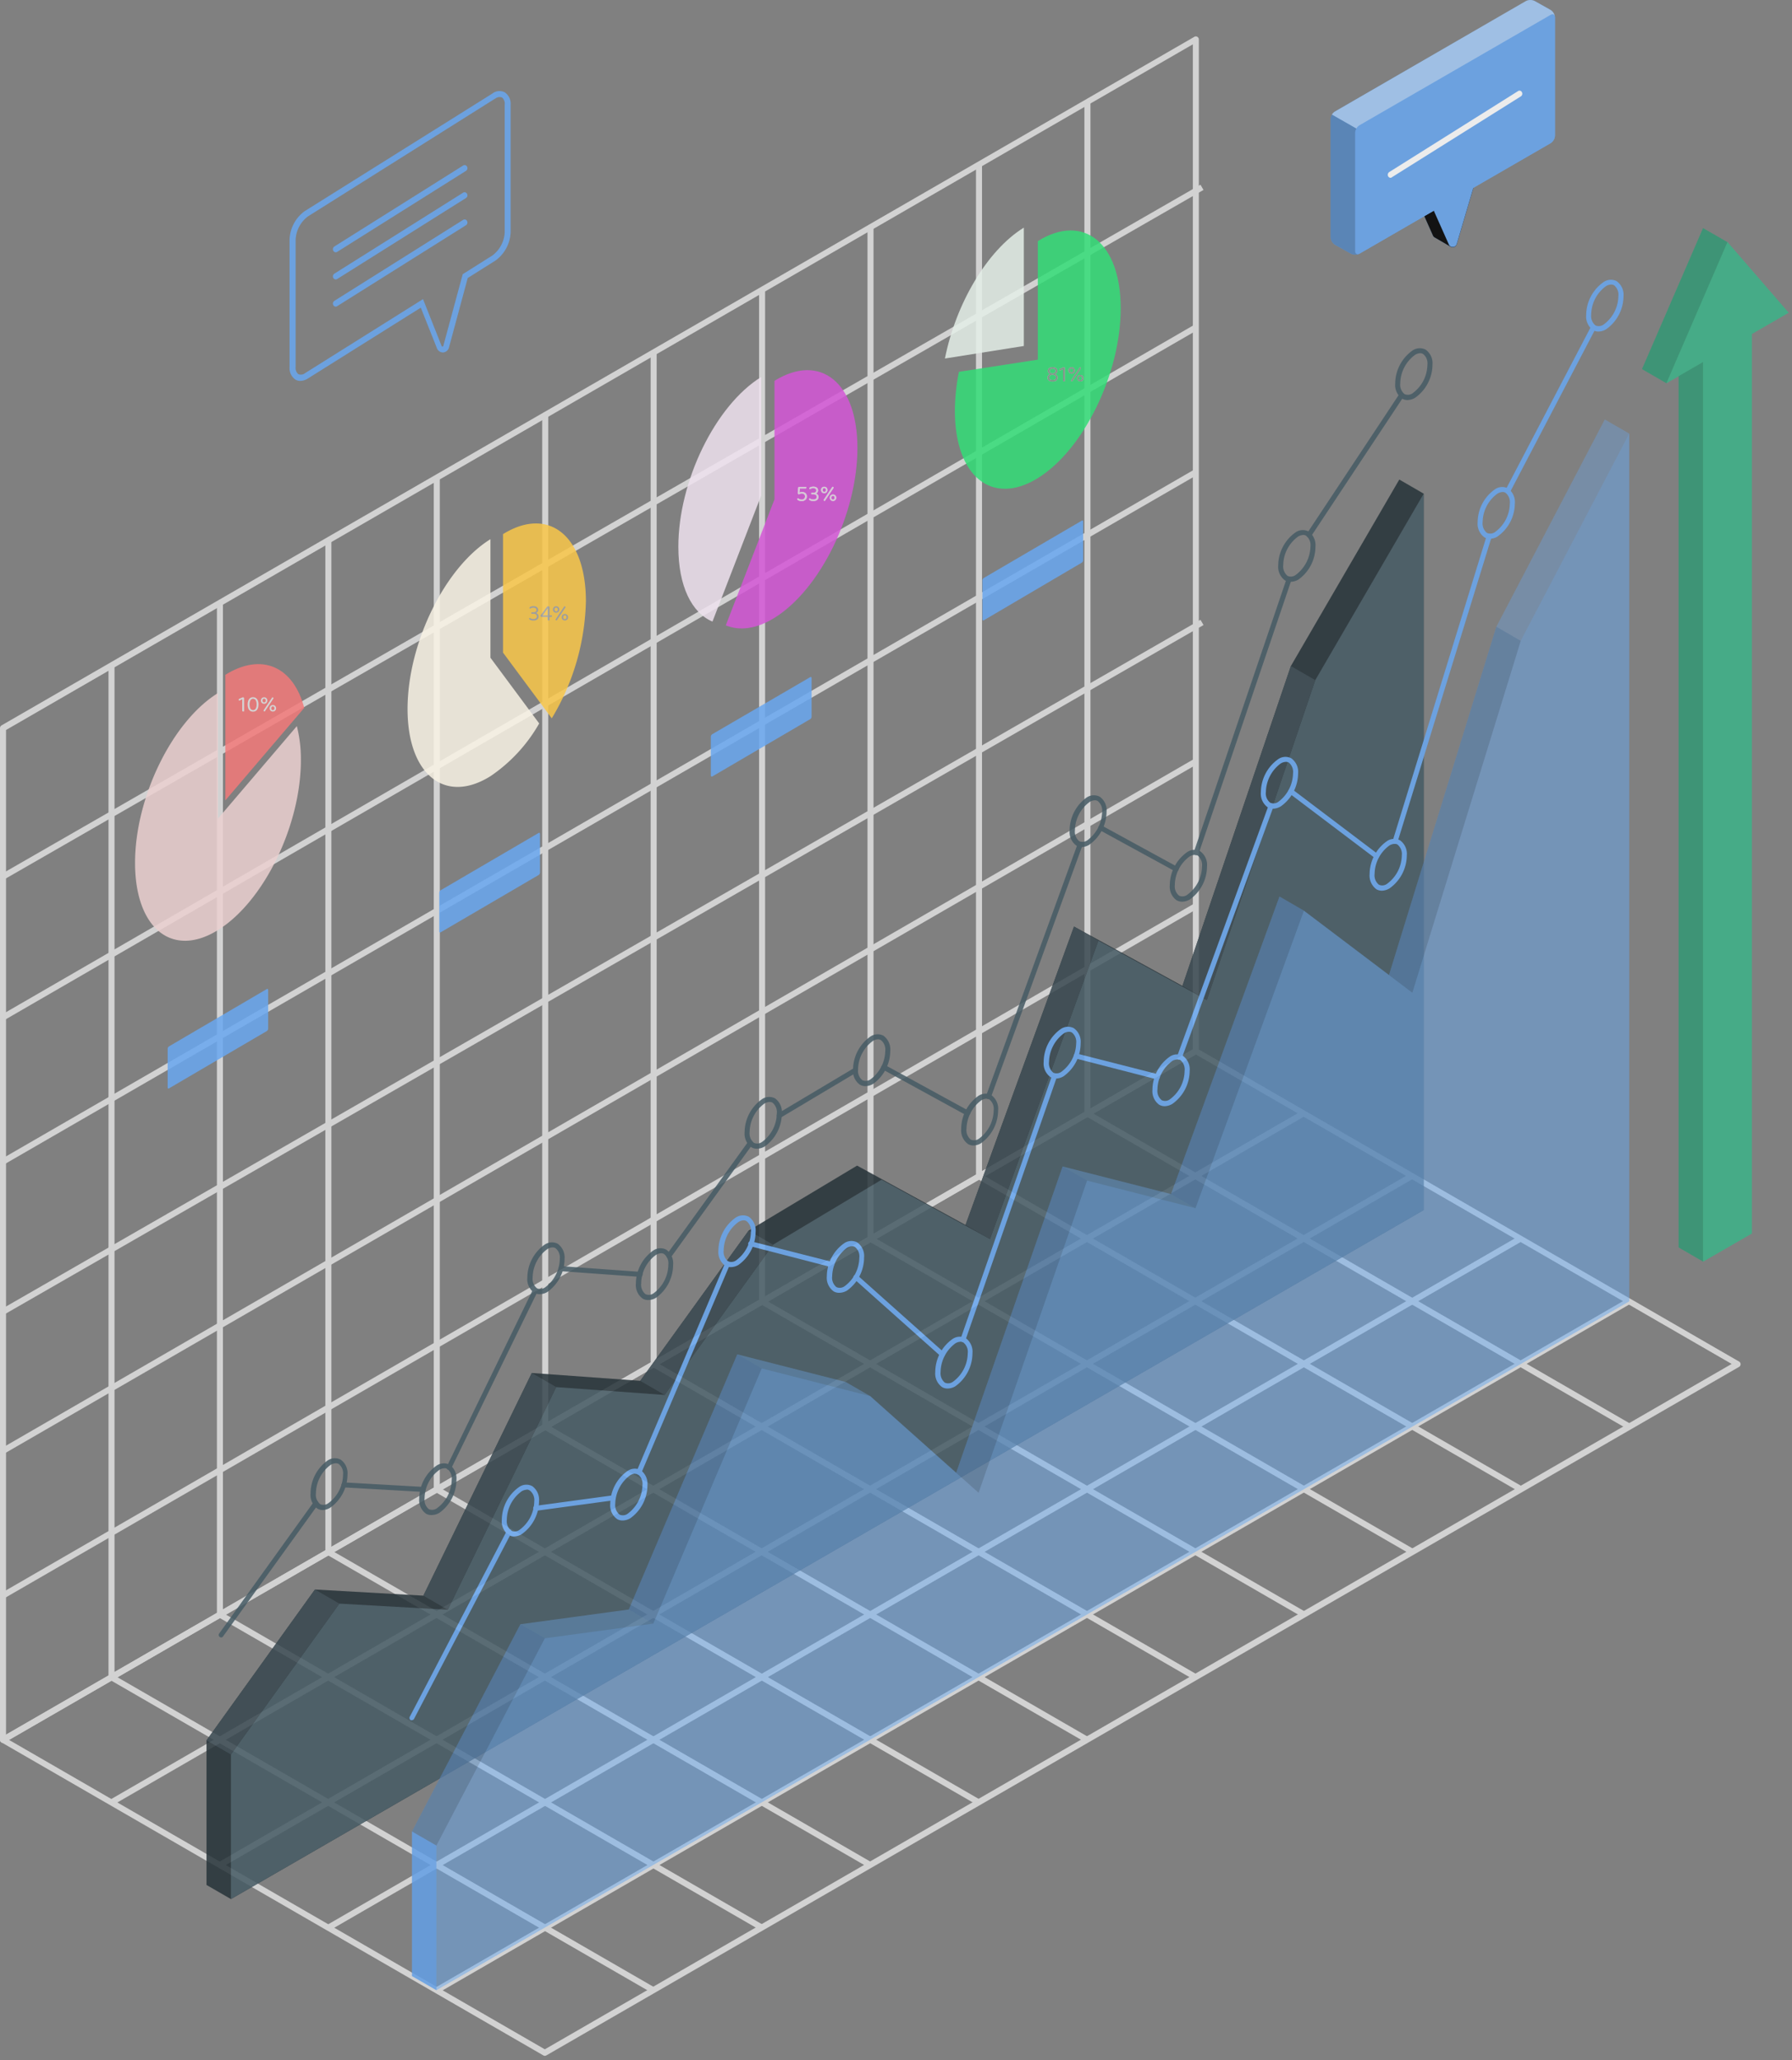 <svg xmlns="http://www.w3.org/2000/svg" xmlns:xlink="http://www.w3.org/1999/xlink" width="315" height="362" fill="none" xmlns:v="https://vecta.io/nano"><rect width="100%" height="100%" fill="#808080" stroke="none"/><style><![CDATA[.B{opacity:.85}.C{fill:#68a7f0}.D{fill:#000}.E{opacity:.3}.F{opacity:.15}]]></style><g fill="#e0e0e0" class="B"><path d="M211.021 32.459L.385 153.514l.53.922L211.551 33.381l-.53-.922zm-1.123 24.64L.309 178.3l.531.918L210.429 58.016l-.531-.918zm.022 25.425L.289 203.652l.53.918L210.45 83.442l-.53-.918zm1.106 26.392L.39 229.971l.53.923 210.636-121.055-.53-.923zm-1.106 24.439L.289 254.483l.53.918 209.632-121.128-.531-.918zm.008 25.42L.297 279.903l.53.918 209.631-121.128-.53-.918z"/><path d="M20.13 116.93h-1.06v177.9h1.06v-177.9zm19.06-11.01h-1.06v177.9h1.06v-177.9zm19.06-11h-1.06v177.9h1.06V94.92zm19.06-11.01h-1.06v177.9h1.06V83.91zm19.06-11h-1.06v177.9h1.06V72.91zm19.06-11.01h-1.06v177.9h1.06V61.9zm19.06-11h-1.06v177.9h1.06V50.9zm19.06-11.01h-1.06v177.9h1.06V39.89zm19.07-11h-1.06v177.9h1.06V28.89zm19.06-11.01h-1.06v177.9h1.06V17.88z"/><path d="M.53 306.28a.59.59 0 0 1-.26-.07.55.55 0 0 1-.194-.195c-.047-.081-.073-.172-.076-.265V127.93a.54.54 0 0 1 .076-.265.55.55 0 0 1 .194-.195l209.67-121a.51.51 0 0 1 .53 0c.08.047.146.115.191.195a.53.53 0 0 1 .069.265v177.76c.001.093-.023.184-.069.265s-.111.148-.191.195L.8 306.21c-.084.043-.176.067-.27.07zm.53-178v176.55l208.62-120.44V7.79L1.06 128.28zm227.85 66.889L19.279 316.297l.53.918 209.632-121.129-.531-.917zm19.067 10.988L38.346 327.286l.53.917 209.631-121.128-.53-.918zm19.061 11.028L57.407 338.313l.53.918 209.631-121.128-.53-.918zm19.056 10.998L76.463 349.312l.53.917 209.631-121.128-.531-.918z"/><use xlink:href="#B"/><use xlink:href="#B" x="19.064" y="-11.006"/><use xlink:href="#B" x="38.119" y="-22.008"/><use xlink:href="#B" x="57.183" y="-33.014"/><path d="M96.1 250.27l-.53.918 95.306 55.025.53-.918L96.1 250.27zm19.063-11.007l-.53.918 95.307 55.025.53-.918-95.307-55.025zm19.06-11.01l-.53.918L229 284.196l.53-.918-95.307-55.025z"/><use xlink:href="#B" x="133.435" y="-77.039"/><use xlink:href="#B" x="152.49" y="-88.05"/><path d="M191.416 195.239l-.53.917 95.306 55.025.53-.917-95.306-55.025z"/><path d="M95.77 361.26c-.092.002-.182-.022-.26-.07l-95.24-55c-.081-.046-.148-.113-.195-.194a.53.53 0 0 1-.072-.266.53.53 0 0 1 .072-.266c.047-.081.114-.148.195-.194l209.67-121c.08-.049.171-.074.265-.074s.185.025.265.074l95.24 55a.53.53 0 0 1 .188.197.54.54 0 0 1 .069.263c0 .092-.024.183-.069.264s-.109.148-.188.196l-209.67 121c-.082.047-.175.071-.27.07h0zM1.59 305.75l94.18 54.37 208.62-120.44-94.18-54.38L1.59 305.75z"/></g><g class="B"><path d="M52.89 133.59c0 11.5-6.53 24.86-14.58 29.85s-14.57-.31-14.57-11.81 6.53-24.86 14.57-29.84v22.07l13.87-16.26a23.49 23.49 0 0 1 .71 5.99h0z" fill="#ebd0d0"/><path d="M53.48 124.39c-1.9-7.18-7.39-9.82-13.87-5.81v22.07l13.87-16.26z" fill="#f27979"/><path d="M86.21 115.58l8.57 11.55a27.71 27.71 0 0 1-8.57 9.27c-8 5-14.57-.3-14.57-11.8s6.52-24.86 14.57-29.85v20.83z" fill="#f9f3e5"/><path d="M96.99 126.23a41.59 41.59 0 0 0 6-20.56c0-11.51-6.53-16.79-14.57-11.81v20.82l8.57 11.55z" fill="#f9c749"/><path d="M179.97 40v20.8L166.1 63c1.9-9.58 7.39-19 13.87-23z" fill="#e4efe8"/><path d="M168.56 65.34c-.46 2.261-.698 4.562-.71 6.87 0 11.5 6.53 16.79 14.58 11.81S197 65.68 197 54.18s-6.53-16.79-14.57-11.81V63.2l-13.87 2.14z" fill="#3d7"/><path d="M133.8 66.25v20.83l-8.56 22.15c-3.64-1.53-6-6.21-6-13.14-.01-11.49 6.51-24.86 14.56-29.84z" fill="#eee2ee"/><path d="M127.58 109.89c2.4 1 5.36.66 8.56-1.32 8.05-5 14.58-18.34 14.58-29.84s-6.53-16.79-14.58-11.81v20.82l-8.56 22.15z" fill="#d356d6"/><path d="M29.47 191.11v-6.81a.53.53 0 0 1 .073-.245.55.55 0 0 1 .177-.185l17.17-10.06c.14-.08.25 0 .25.14v6.8a.56.56 0 0 1-.25.44l-17.17 10.06c-.14.08-.25.02-.25-.14zm47.74-27.43v-6.8a.56.56 0 0 1 .073-.25c.043-.076.104-.141.177-.19l17.21-10.06c.14-.08.25 0 .25.15v6.8a.56.56 0 0 1-.25.44l-17.21 10.06c-.14.08-.25.01-.25-.15zm47.74-27.42v-6.8c.004-.088.029-.173.073-.25s.104-.141.177-.19L142.41 119c.14-.08.25 0 .25.15v6.8c-.004.087-.029.171-.072.246a.55.55 0 0 1-.178.184l-17.21 10.07c-.14.04-.25-.03-.25-.19zm47.74-27.42V102c.003-.088.027-.174.07-.251s.106-.142.18-.189l17.21-10.06c.14-.08.25 0 .25.14v6.8a.54.54 0 0 1-.25.44L172.94 109c-.14.06-.25 0-.25-.16z" class="C"/><path d="M245.97 84.27l-19.06 32.77-19.06 56.21-19.06-10.43-19.07 52.44-19.06-10.43-19.06 11.42-19.06 26.4-19.06-1.38-19.06 39.13-19.06-1.08-19.06 26.51v25.41l4.29 2.48 209.67-121.08V86.75l-4.29-2.48z" fill="#263238"/><path d="M40.59 308.31l19.06-26.51 19.06 1.08 19.06-39.13 19.06 1.38 19.06-26.4 19.07-11.42 19.06 10.43 19.06-52.44 19.06 10.43 19.06-56.21 19.06-32.77v125.89L40.59 333.72v-25.41z" fill="#455a64"/><path d="M36.3 305.83l4.29 2.48 19.06-26.51-4.29-2.48-19.06 26.51zm57.18-64.56l4.29 2.48-19.06 39.13-4.29-2.48 19.06-39.13zm19.06 1.38l4.29 2.48 19.06-26.4-4.29-2.48-19.06 26.4zm76.25-79.83l4.29 2.48-19.06 52.44-4.3-2.48 19.07-52.44zm38.12-45.78l4.29 2.48-19.06 56.21-4.29-2.48 19.06-56.21z" fill="#37474f"/><g fill="#455a64"><path d="M230.1 94.44a.43.43 0 0 1-.231-.055c-.07-.04-.128-.098-.167-.169s-.056-.151-.051-.232a.43.43 0 0 1 .079-.224l16.29-24.58a.44.44 0 0 1 .6-.105c.094.063.16.16.185.271a.44.44 0 0 1-.055.324l-16.29 24.58a.44.44 0 0 1-.36.19h0zm-19.82 55.82a.33.33 0 0 1-.14 0 .44.44 0 0 1-.302-.388c-.004-.058.004-.117.022-.172l16.3-48c.018-.055.047-.106.085-.151a.43.43 0 0 1 .137-.106.44.44 0 0 1 .167-.045.43.43 0 0 1 .171.022.44.44 0 0 1 .251.224c.051.105.058.226.019.336L210.7 150c-.037.08-.096.147-.171.193s-.161.07-.249.067h0zm-3.54 2.9c-.074-.001-.146-.022-.21-.06l-13.25-7.24c-.05-.027-.094-.064-.13-.108a.43.43 0 0 1-.079-.151.44.44 0 0 1-.013-.169c.006-.057.024-.112.052-.162a.46.46 0 0 1 .11-.134c.045-.037.097-.065.153-.081s.114-.023.172-.016.114.023.165.051l13.25 7.24c.051.028.096.066.131.112s.063.097.079.153a.45.45 0 0 1 .014.171.43.43 0 0 1-.054.164.45.45 0 0 1-.164.168c-.068.04-.146.062-.226.062zm-32.98 39.96a.38.38 0 0 1-.15 0 .44.44 0 0 1-.251-.224c-.05-.105-.057-.226-.019-.336l16.11-44.32c.041-.111.123-.201.23-.251a.45.45 0 0 1 .34-.019c.055.02.105.051.148.091s.077.087.101.14.038.11.04.168a.43.43 0 0 1-.029.171l-16.11 44.32c-.034.08-.091.147-.165.194a.43.43 0 0 1-.245.066h0zm-3.63 2.88a.54.54 0 0 1-.24 0l-14.75-8.08a.44.44 0 0 1-.17-.6c.057-.102.153-.177.265-.209a.44.44 0 0 1 .335.039l14.75 8.07c.051.028.096.066.131.112s.063.097.079.153.02.114.014.172a.43.43 0 0 1-.054.163c-.04.057-.095.104-.157.135a.43.43 0 0 1-.203.045h0zm-33.16.48a.42.42 0 0 1-.213-.055c-.065-.037-.119-.09-.157-.155a.45.45 0 0 1-.06-.163c-.009-.058-.007-.117.007-.173a.44.44 0 0 1 .074-.158c.035-.047.079-.086.129-.116l13.42-8a.44.44 0 0 1 .653.49c-.029.113-.102.21-.203.27l-13.42 8a.46.46 0 0 1-.23.06zm-19.39 24.65c-.08-.002-.158-.026-.226-.069a.45.45 0 0 1-.16-.175.44.44 0 0 1-.049-.231.46.46 0 0 1 .075-.225l14.31-19.82c.069-.095.173-.16.29-.178a.44.44 0 0 1 .33.078c.096.069.16.173.179.289s-.01.236-.079.331l-14.31 19.81c-.039.06-.092.108-.155.142a.42.42 0 0 1-.205.048zm-5.09 3.25l-13.88-1a.44.44 0 0 1-.166-.045.42.42 0 0 1-.136-.105c-.038-.044-.067-.094-.086-.149a.44.44 0 0 1-.022-.171.43.43 0 0 1 .147-.306.42.42 0 0 1 .151-.085c.056-.018.114-.024.172-.019l13.88 1a.44.44 0 0 1 .167.045c.052.026.098.061.136.105s.067.094.086.149a.45.45 0 0 1 .021.171c-.01.116-.065.223-.152.3a.45.45 0 0 1-.318.11h0zm-33.55 33.9c-.063.014-.127.014-.19 0-.053-.024-.1-.059-.139-.103s-.069-.094-.087-.149a.43.43 0 0 1 .026-.338l15.15-31.11c.054-.103.145-.181.255-.219s.23-.03.335.019a.44.44 0 0 1 .136.105c.038.043.067.094.086.149s.026.112.022.17a.44.44 0 0 1-.045.166L79.34 258a.44.44 0 0 1-.158.201c-.071.049-.155.077-.242.079h0zm-4.57 3.89l-13.9-.79a.44.44 0 1 1 0-.88l13.9.79a.44.44 0 1 1 0 .88zm-35.48 25.58a.43.43 0 0 1-.26-.09.44.44 0 0 1-.1-.61l16.65-23.16c.071-.092.175-.154.29-.172a.46.46 0 0 1 .33.072.45.45 0 0 1 .1.62l-16.69 23.15a.45.45 0 0 1-.139.13.46.46 0 0 1-.181.06h0z"/><path d="M56.79 265.35c-.35.013-.697-.074-1-.25a2.94 2.94 0 0 1-1.2-2.67 7.14 7.14 0 0 1 .803-3.252 7.15 7.15 0 0 1 2.197-2.528c.334-.231.724-.367 1.129-.394a2.24 2.24 0 0 1 1.171.244c.415.302.743.707.952 1.176a2.93 2.93 0 0 1 .238 1.494 7.15 7.15 0 0 1-.826 3.259 7.16 7.16 0 0 1-2.224 2.521 2.64 2.64 0 0 1-1.24.4h0zm2.25-8.22c-.321.019-.634.115-.91.28a6.31 6.31 0 0 0-1.889 2.194 6.32 6.32 0 0 0-.711 2.806 2.12 2.12 0 0 0 .75 1.91 1.44 1.44 0 0 0 1.41-.15 6.29 6.29 0 0 0 2.61-5c.048-.357.003-.72-.13-1.054a2.1 2.1 0 0 0-.63-.856c-.152-.086-.325-.131-.5-.13zm35.85-29.71c-.35.013-.697-.073-1-.25-.415-.302-.743-.707-.952-1.176a2.93 2.93 0 0 1-.238-1.494 7.17 7.17 0 0 1 3.05-5.79 2.28 2.28 0 0 1 1.125-.386 2.27 2.27 0 0 1 1.165.236 3 3 0 0 1 1.2 2.67 7.17 7.17 0 0 1-3 5.79c-.406.251-.872.39-1.35.4zm2.25-8.22a1.81 1.81 0 0 0-.9.28 6.29 6.29 0 0 0-2.61 5 2.11 2.11 0 0 0 .76 1.91 1.44 1.44 0 0 0 1.41-.15c.79-.576 1.436-1.327 1.887-2.195s.695-1.827.713-2.805a2.11 2.11 0 0 0-.75-1.9c-.148-.088-.317-.136-.49-.14h-.02zm-21.25 47.03c-.348.019-.695-.06-1-.23-.416-.301-.745-.706-.956-1.175a2.94 2.94 0 0 1-.244-1.495 7.15 7.15 0 0 1 3.05-5.78c.334-.231.724-.367 1.129-.393a2.23 2.23 0 0 1 1.171.243c.415.302.743.708.952 1.176a2.93 2.93 0 0 1 .238 1.494 7.14 7.14 0 0 1-.803 3.252c-.522 1.005-1.275 1.872-2.197 2.528a2.67 2.67 0 0 1-1.34.38h0zm2.25-8.22a1.88 1.88 0 0 0-.9.28 6.29 6.29 0 0 0-2.61 5 2.12 2.12 0 0 0 .75 1.91 1.44 1.44 0 0 0 1.41-.15 6.29 6.29 0 0 0 2.61-5 2.12 2.12 0 0 0-.75-1.91 1.07 1.07 0 0 0-.55-.14l.04.01zm35.83-29.56c-.35.013-.697-.073-1-.25-.414-.302-.743-.707-.951-1.176a2.95 2.95 0 0 1-.239-1.494 7.15 7.15 0 0 1 .825-3.259c.531-1.006 1.294-1.87 2.225-2.521a2.23 2.23 0 0 1 1.124-.394c.404-.026.807.058 1.166.244a2.94 2.94 0 0 1 .956 1.175 2.93 2.93 0 0 1 .244 1.495 7.15 7.15 0 0 1-.803 3.252 7.16 7.16 0 0 1-2.197 2.528c-.406.251-.872.39-1.35.4zm2.25-8.22c-.318.017-.628.113-.9.28-.794.573-1.443 1.323-1.897 2.191a6.28 6.28 0 0 0-.713 2.809 2.11 2.11 0 0 0 .131 1.055 2.1 2.1 0 0 0 .629.855 1.42 1.42 0 0 0 1.41-.15 6.32 6.32 0 0 0 1.89-2.193 6.31 6.31 0 0 0 .71-2.807 2.12 2.12 0 0 0-.128-1.052c-.131-.334-.345-.629-.622-.858a1.07 1.07 0 0 0-.51-.13h0zm16.81-18.37c-.33.003-.655-.084-.94-.25-.417-.3-.748-.705-.958-1.174s-.294-.985-.242-1.496c.013-1.136.296-2.254.826-3.259a7.16 7.16 0 0 1 2.224-2.521 2.23 2.23 0 0 1 1.124-.394c.404-.026.807.058 1.166.244a2.94 2.94 0 0 1 .956 1.175 2.93 2.93 0 0 1 .244 1.495 7.15 7.15 0 0 1-.802 3.252c-.522 1.005-1.275 1.872-2.198 2.528-.421.26-.905.398-1.4.4h0zm2.25-8.22c-.318.017-.628.113-.9.28-.794.573-1.443 1.323-1.897 2.191a6.28 6.28 0 0 0-.713 2.809c-.045.357.002.719.135 1.053a2.12 2.12 0 0 0 .625.857 1.44 1.44 0 0 0 1.41-.15c.794-.573 1.444-1.323 1.897-2.191s.697-1.83.713-2.809c.045-.357-.001-.719-.134-1.053s-.348-.629-.626-.857a1.07 1.07 0 0 0-.51-.13zm16.81-2.78a1.84 1.84 0 0 1-.94-.25c-.415-.301-.745-.706-.956-1.175a2.95 2.95 0 0 1-.244-1.495 7.18 7.18 0 0 1 3.05-5.79 2.24 2.24 0 0 1 1.125-.39 2.23 2.23 0 0 1 1.165.24 3 3 0 0 1 .948 1.179c.21.467.297.981.252 1.491-.006 1.134-.282 2.25-.803 3.256a7.18 7.18 0 0 1-2.197 2.534 2.67 2.67 0 0 1-1.4.4h0zm2.25-8.23c-.32.015-.631.116-.9.29a6.29 6.29 0 0 0-1.896 2.191 6.28 6.28 0 0 0-.714 2.809c-.045.355.002.716.135 1.049a2.11 2.11 0 0 0 .625.851 1.41 1.41 0 0 0 .724.12c.248-.024.485-.114.686-.26a6.31 6.31 0 0 0 1.895-2.192c.453-.868.698-1.829.715-2.808.045-.355-.001-.716-.134-1.048a2.11 2.11 0 0 0-.626-.852 1 1 0 0 0-.51-.15h0zm16.82 18.66c-.35.013-.697-.074-1-.25a2.95 2.95 0 0 1-1.2-2.67 7.14 7.14 0 0 1 .803-3.252 7.15 7.15 0 0 1 2.197-2.528 2.23 2.23 0 0 1 1.124-.394c.404-.026.807.058 1.166.244.416.301.746.707.956 1.175a2.93 2.93 0 0 1 .244 1.495c-.006 1.132-.282 2.247-.803 3.251s-1.275 1.872-2.197 2.529c-.388.242-.832.379-1.29.4h0zm2.24-8.22c-.318.017-.628.113-.9.28a6.42 6.42 0 0 0-1.883 2.198 6.43 6.43 0 0 0-.727 2.802 2.14 2.14 0 0 0 .135 1.053 2.13 2.13 0 0 0 .625.857 1.44 1.44 0 0 0 1.41-.15c.795-.573 1.444-1.323 1.897-2.191a6.28 6.28 0 0 0 .713-2.809c.045-.357-.001-.719-.134-1.053s-.348-.629-.626-.857a1 1 0 0 0-.51-.13h0zm16.82-44.22c-.35.013-.697-.074-1-.25-.416-.301-.745-.706-.956-1.175a2.95 2.95 0 0 1-.244-1.495 7.17 7.17 0 0 1 .804-3.256c.521-1.006 1.274-1.875 2.196-2.534a2.23 2.23 0 0 1 1.126-.385 2.24 2.24 0 0 1 1.164.245c.416.299.746.703.956 1.169s.295.981.244 1.491a7.15 7.15 0 0 1-.826 3.263 7.16 7.16 0 0 1-2.224 2.527 2.67 2.67 0 0 1-1.24.4h0zm2.24-8.22c-.319.014-.629.11-.9.28-.794.573-1.443 1.323-1.897 2.191a6.28 6.28 0 0 0-.713 2.809c-.044.357.003.719.136 1.052a2.14 2.14 0 0 0 .624.858 1.44 1.44 0 0 0 1.41-.15 6.31 6.31 0 0 0 1.895-2.192c.453-.868.698-1.829.715-2.808a2.12 2.12 0 0 0-.76-1.9.93.93 0 0 0-.51-.14h0zm15.31 17.82a2 2 0 0 1-.95-.25c-.414-.302-.741-.708-.95-1.176a2.95 2.95 0 0 1-.24-1.494 7.18 7.18 0 0 1 .826-3.263 7.17 7.17 0 0 1 2.224-2.527 2.23 2.23 0 0 1 1.124-.394c.404-.026.807.058 1.166.244a2.94 2.94 0 0 1 .956 1.175 2.93 2.93 0 0 1 .244 1.495 7.18 7.18 0 0 1-3 5.79 2.77 2.77 0 0 1-1.4.4h0zm2.25-8.23c-.318.017-.628.113-.9.28-.793.574-1.442 1.325-1.894 2.192a6.32 6.32 0 0 0-.716 2.808 2.12 2.12 0 0 0 .134 1.048 2.11 2.11 0 0 0 .626.852 1.42 1.42 0 0 0 1.41-.15c.794-.573 1.444-1.323 1.897-2.191s.697-1.83.713-2.809c.044-.356-.003-.718-.135-1.052a2.14 2.14 0 0 0-.625-.858c-.157-.081-.332-.123-.51-.12h0zm16.81-47.99a1.84 1.84 0 0 1-.94-.23c-.415-.301-.745-.706-.956-1.175a2.95 2.95 0 0 1-.244-1.495c.013-1.136.296-2.254.826-3.259a7.16 7.16 0 0 1 2.224-2.521 2.22 2.22 0 0 1 2.29-.15 2.94 2.94 0 0 1 .956 1.175 2.93 2.93 0 0 1 .244 1.495 7.15 7.15 0 0 1-.802 3.252c-.522 1.005-1.275 1.872-2.198 2.528-.423.253-.907.385-1.4.38h0zm2.25-8.22c-.318.017-.628.113-.9.28a6.29 6.29 0 0 0-1.896 2.191 6.28 6.28 0 0 0-.714 2.809 2.14 2.14 0 0 0 .135 1.053 2.13 2.13 0 0 0 .625.857c.228.102.478.142.726.115s.484-.117.684-.265a6.42 6.42 0 0 0 1.884-2.198c.452-.867.701-1.825.726-2.802.045-.357-.001-.719-.134-1.053a2.13 2.13 0 0 0-.626-.857 1 1 0 0 0-.51-.14v.01zM247.4 70.3a2 2 0 0 1-.95-.25 2.95 2.95 0 0 1-1.2-2.67 7.18 7.18 0 0 1 3.05-5.79 2.26 2.26 0 0 1 2.3-.15c.416.301.746.707.956 1.175a2.93 2.93 0 0 1 .244 1.495 7.15 7.15 0 0 1-.826 3.263 7.16 7.16 0 0 1-2.224 2.527 2.78 2.78 0 0 1-1.35.4h0zm2.25-8.23a1.87 1.87 0 0 0-.9.28 6.32 6.32 0 0 0-2.61 5 2.09 2.09 0 0 0 .129 1.047 2.1 2.1 0 0 0 .621.853 1.43 1.43 0 0 0 1.41-.14 6.31 6.31 0 0 0 1.894-2.193 6.32 6.32 0 0 0 .716-2.807 2.1 2.1 0 0 0-.75-1.9 1 1 0 0 0-.51-.14h0z"/></g><g class="C"><path d="M265.03 86.75a.46.46 0 0 1-.2-.05c-.052-.026-.099-.063-.137-.108a.43.43 0 0 1-.084-.152.44.44 0 0 1-.019-.173.43.43 0 0 1 .05-.167l15.06-28.77c.053-.103.145-.181.256-.216a.44.44 0 0 1 .334.026c.052.026.099.063.137.108a.43.43 0 0 1 .084.152.44.44 0 0 1 .019.173.43.43 0 0 1-.05.167l-15.06 28.77a.44.44 0 0 1-.39.24zm-19.8 61.55c-.043.009-.087.009-.13 0-.111-.035-.204-.112-.259-.215a.44.44 0 0 1-.031-.335l16.53-53.63a.45.45 0 0 1 .56-.29.44.44 0 0 1 .259.215c.054.103.065.224.031.335L245.65 148c-.028.089-.084.166-.16.22s-.167.082-.26.08h0zm-3.26 2.59a.46.46 0 0 1-.27-.09l-15.06-11.38c-.094-.07-.156-.175-.173-.291s.013-.235.083-.329.175-.156.291-.173.235.013.329.083l15.06 11.39c.047.035.087.078.117.128s.049.106.058.163a.44.44 0 0 1-.01.173c-.014.057-.04.11-.075.156a.46.46 0 0 1-.156.124.47.47 0 0 1-.194.046zm-34.64 35.32h-.15c-.111-.041-.201-.123-.251-.23a.45.45 0 0 1-.019-.34l16.1-44.16c.041-.11.124-.199.231-.248s.229-.053.339-.012.199.124.248.231.053.229.012.339l-16.1 44.15c-.032.081-.089.151-.163.199a.43.43 0 0 1-.247.071h0zm-3.88 3.46h-.11L189.07 186a.46.46 0 0 1-.266-.207c-.06-.1-.079-.219-.054-.333.014-.057.039-.11.074-.157s.079-.086.129-.116.106-.05.164-.058a.44.44 0 0 1 .173.011l14.27 3.64a.44.44 0 0 1 .32.53c-.02.1-.074.19-.152.255a.45.45 0 0 1-.278.105h0zm-34.17 46.15h-.15c-.11-.039-.2-.119-.251-.224a.44.44 0 0 1-.019-.336l16.09-46.33a.45.45 0 0 1 .57-.27.44.44 0 0 1 .27.56l-16.1 46.33a.44.44 0 0 1-.41.27h0zm-3.61 2.64c-.106-.003-.208-.042-.29-.11l-15.2-13.56c-.047-.037-.086-.083-.115-.136s-.046-.11-.051-.17a.44.44 0 0 1 .019-.176.46.46 0 0 1 .088-.155c.04-.044.088-.081.142-.107a.45.45 0 0 1 .173-.042.44.44 0 0 1 .175.03.43.43 0 0 1 .149.096l15.21 13.56c.042.04.075.088.098.142a.44.44 0 0 1 .034.168c0 .058-.012.115-.034.169a.43.43 0 0 1-.098.141.4.4 0 0 1-.3.15h0zm-19.48-15.8h-.11L131.89 219c-.061-.009-.119-.03-.171-.063s-.097-.076-.132-.127a.43.43 0 0 1-.062-.351c.015-.06.042-.116.08-.165s.085-.088.139-.117a.43.43 0 0 1 .175-.051c.062-.005.123.003.181.024l14.16 3.6a.44.44 0 0 1 .193.766c-.085.072-.193.109-.303.104l.04.04zm-33.89 36.47c-.056.013-.114.013-.17 0-.053-.022-.101-.054-.141-.095a.44.44 0 0 1-.094-.142c-.021-.053-.032-.11-.031-.167a.43.43 0 0 1 .036-.166l15.56-36.61c.02-.057.051-.109.092-.153s.09-.079.145-.103.114-.037.174-.038a.43.43 0 0 1 .174.034c.056.024.106.058.147.101a.44.44 0 0 1 .123.327c-.003.059-.018.118-.045.172l-15.56 36.61c-.039.074-.098.135-.171.176s-.156.06-.239.054zm-18.14 6.37a.44.44 0 0 1-.43-.39.42.42 0 0 1 .005-.171c.013-.056.038-.108.073-.154s.079-.085.129-.113.106-.046.163-.052l13.66-1.85c.112-.008.222.026.309.097a.44.44 0 0 1 .082.596.44.44 0 0 1-.271.177l-13.72 1.86zm-21.74 36.78a.53.53 0 0 1-.21 0 .43.43 0 0 1-.134-.11.44.44 0 0 1-.081-.152.46.46 0 0 1-.016-.173c.006-.058.024-.114.052-.165L89.09 269a.43.43 0 0 1 .254-.247c.057-.021.118-.03.179-.027a.43.43 0 0 1 .175.048c.055.028.102.067.141.114s.067.102.083.161.02.121.011.181a.44.44 0 0 1-.063.17L72.81 302a.44.44 0 0 1-.39.28h0z"/><path d="M90.35 270c-.33.002-.655-.084-.94-.25a2.95 2.95 0 0 1-.956-1.175 2.94 2.94 0 0 1-.244-1.495c.012-1.137.294-2.254.825-3.259s1.293-1.87 2.225-2.521a2.23 2.23 0 0 1 1.124-.394c.403-.027.807.058 1.166.244a2.94 2.94 0 0 1 1.2 2.67 7.15 7.15 0 0 1-3.05 5.78c-.406.251-.872.389-1.35.4zm2.25-8.22c-.319.017-.628.113-.9.28a6.29 6.29 0 0 0-2.61 5 2.13 2.13 0 0 0 .8 1.94 1.44 1.44 0 0 0 .725.111 1.45 1.45 0 0 0 .685-.261 6.29 6.29 0 0 0 2.61-5 2.13 2.13 0 0 0-.134-1.053c-.133-.334-.348-.629-.626-.857a1 1 0 0 0-.55-.19v.03zm35.88-39.11c-.35.013-.697-.074-1-.25a2.95 2.95 0 0 1-.956-1.175c-.21-.469-.295-.984-.244-1.495a7.18 7.18 0 0 1 .826-3.263 7.17 7.17 0 0 1 2.224-2.527 2.28 2.28 0 0 1 1.125-.386 2.27 2.27 0 0 1 1.165.236c.417.301.747.706.957 1.174s.295.985.243 1.496a7.17 7.17 0 0 1-.804 3.256c-.521 1.006-1.274 1.875-2.196 2.534a2.67 2.67 0 0 1-1.34.4zm2.24-8.23a1.83 1.83 0 0 0-.9.29c-.794.573-1.444 1.323-1.897 2.191s-.697 1.83-.713 2.809c-.044.356.003.718.136 1.052a2.14 2.14 0 0 0 .624.858 1.43 1.43 0 0 0 .725.11 1.44 1.44 0 0 0 .685-.26 6.31 6.31 0 0 0 1.895-2.192c.453-.868.698-1.829.715-2.808.045-.355-.001-.716-.134-1.048a2.1 2.1 0 0 0-.626-.852.94.94 0 0 0-.51-.15h0zm-21.3 52.75a1.85 1.85 0 0 1-.95-.25 2.94 2.94 0 0 1-1.2-2.67 7.17 7.17 0 0 1 3.05-5.79c.333-.229.721-.364 1.124-.39a2.23 2.23 0 0 1 1.166.24c.411.306.738.711.948 1.179a3 3 0 0 1 .252 1.491 7.17 7.17 0 0 1-.804 3.256c-.521 1.006-1.274 1.875-2.196 2.534a2.67 2.67 0 0 1-1.39.4zm2.24-8.23c-.32.015-.631.115-.9.29a6.38 6.38 0 0 0-1.886 2.197c-.453.866-.7 1.825-.724 2.803-.044.357.003.718.136 1.052a2.14 2.14 0 0 0 .624.858 1.44 1.44 0 0 0 1.41-.15c.787-.58 1.431-1.331 1.884-2.198s.7-1.825.726-2.802c.045-.355-.001-.716-.134-1.048a2.1 2.1 0 0 0-.626-.852 1 1 0 0 0-.51-.11v-.04zm35.88-31.78c-.35.013-.697-.074-1-.25a2.94 2.94 0 0 1-.956-1.175 2.95 2.95 0 0 1-.244-1.495 7.18 7.18 0 0 1 .826-3.263 7.17 7.17 0 0 1 2.224-2.527 2.25 2.25 0 0 1 1.124-.391c.404-.026.806.057 1.166.241.421.3.755.706.967 1.177a2.92 2.92 0 0 1 .243 1.503 7.17 7.17 0 0 1-.804 3.256c-.521 1.006-1.274 1.875-2.196 2.534a2.75 2.75 0 0 1-1.35.39h0zm2.25-8.18c-.321.019-.634.115-.91.28-.786.58-1.428 1.332-1.879 2.199a6.41 6.41 0 0 0-.721 2.801 2.09 2.09 0 0 0 .129 1.047 2.1 2.1 0 0 0 .621.853c.227.1.476.14.724.115a1.43 1.43 0 0 0 .686-.255 6.31 6.31 0 0 0 2.61-5 2.08 2.08 0 0 0-.13-1.05c-.133-.333-.35-.626-.63-.85a.93.93 0 0 0-.5-.14h0zm16.81 25c-.35.013-.697-.074-1-.25a2.94 2.94 0 0 1-1.2-2.67 7.17 7.17 0 0 1 3.05-5.79 2.26 2.26 0 0 1 1.129-.39 2.25 2.25 0 0 1 1.171.24 2.93 2.93 0 0 1 .95 1.177c.209.468.292.983.24 1.493a7.17 7.17 0 0 1-.804 3.256c-.521 1.006-1.274 1.875-2.196 2.534a2.64 2.64 0 0 1-1.34.4h0zm2.25-8.22c-.323.012-.636.109-.91.28-.787.579-1.431 1.331-1.882 2.197a6.38 6.38 0 0 0-.718 2.803 2.13 2.13 0 0 0 .13 1.051c.131.334.344.63.62.859a1.44 1.44 0 0 0 1.41-.15 6.31 6.31 0 0 0 1.895-2.192c.453-.868.698-1.829.715-2.808.047-.355.002-.717-.131-1.049a2.1 2.1 0 0 0-.629-.851c-.136-.094-.295-.149-.46-.16l-.04.02zm16.81-46.25c-.35.013-.697-.074-1-.25a2.95 2.95 0 0 1-.956-1.175c-.21-.469-.295-.984-.244-1.495a7.14 7.14 0 0 1 .803-3.252c.521-1.005 1.275-1.872 2.197-2.528.334-.231.724-.367 1.129-.394s.81.058 1.171.244c.416.301.745.706.956 1.175a2.93 2.93 0 0 1 .244 1.495c-.007 1.132-.282 2.246-.804 3.251a7.15 7.15 0 0 1-2.196 2.529c-.392.243-.839.381-1.3.4h0zm2.25-8.22c-.32.01-.631.107-.9.28-.789.578-1.434 1.33-1.886 2.196a6.39 6.39 0 0 0-.724 2.804 2.11 2.11 0 0 0 .129 1.052 2.12 2.12 0 0 0 .621.858 1.43 1.43 0 0 0 .725.11 1.44 1.44 0 0 0 .685-.26 6.39 6.39 0 0 0 1.887-2.197c.452-.866.7-1.826.723-2.803a2.12 2.12 0 0 0-.128-1.052c-.132-.334-.345-.629-.622-.858-.162-.088-.345-.133-.53-.13h.02zm16.81 13.08a2 2 0 0 1-.95-.25 2.93 2.93 0 0 1-.95-1.177c-.209-.468-.292-.983-.24-1.493a7.17 7.17 0 0 1 3.05-5.79 2.25 2.25 0 0 1 1.124-.391c.404-.026.806.057 1.166.241a2.94 2.94 0 0 1 .956 1.175 2.93 2.93 0 0 1 .244 1.495c-.012 1.138-.295 2.256-.826 3.263a7.17 7.17 0 0 1-2.224 2.527c-.408.247-.873.385-1.35.4h0zm2.25-8.23c-.319.017-.628.113-.9.28a6.31 6.31 0 0 0-1.895 2.192c-.453.868-.698 1.829-.715 2.808a2.08 2.08 0 0 0 .13 1.05c.133.333.35.626.63.85a1.42 1.42 0 0 0 .725.114 1.43 1.43 0 0 0 .685-.264 6.31 6.31 0 0 0 1.889-2.194c.451-.867.695-1.828.711-2.806a2.13 2.13 0 0 0-.13-1.051c-.131-.334-.344-.63-.62-.859-.157-.082-.333-.123-.51-.12h0zm16.81-44.05a2 2 0 0 1-.95-.25 2.94 2.94 0 0 1-.95-1.177c-.209-.468-.292-.983-.24-1.493a7.18 7.18 0 0 1 .826-3.263 7.17 7.17 0 0 1 2.224-2.527 2.23 2.23 0 0 1 1.124-.394c.404-.026.807.058 1.166.244a2.94 2.94 0 0 1 .956 1.175 2.93 2.93 0 0 1 .244 1.495 7.15 7.15 0 0 1-.826 3.263 7.17 7.17 0 0 1-2.224 2.527c-.408.247-.873.385-1.35.4zm2.25-8.23c-.319.017-.628.113-.9.28a6.38 6.38 0 0 0-1.886 2.197c-.453.866-.7 1.826-.724 2.803a2.08 2.08 0 0 0 .13 1.05c.133.333.35.626.63.85a1.42 1.42 0 0 0 .725.114 1.43 1.43 0 0 0 .685-.264c.787-.579 1.431-1.33 1.882-2.197a6.37 6.37 0 0 0 .718-2.803 2.13 2.13 0 0 0-.75-1.91c-.157-.082-.333-.123-.51-.12zm16.86 22.64c-.329-.002-.653-.088-.94-.25-.411-.306-.738-.711-.948-1.179a3 3 0 0 1-.252-1.491 7.18 7.18 0 0 1 .826-3.263 7.17 7.17 0 0 1 2.224-2.527 2.23 2.23 0 0 1 1.124-.394c.404-.026.807.058 1.166.244a2.94 2.94 0 0 1 .956 1.175 2.93 2.93 0 0 1 .244 1.495c-.012 1.138-.295 2.256-.826 3.263a7.17 7.17 0 0 1-2.224 2.527c-.408.247-.873.385-1.35.4h0zm2.25-8.23c-.319.017-.628.113-.9.28a6.31 6.31 0 0 0-1.895 2.192c-.453.868-.698 1.829-.715 2.808-.045.355.001.716.134 1.048a2.11 2.11 0 0 0 .626.852 1.41 1.41 0 0 0 1.41-.15c.794-.573 1.444-1.323 1.897-2.191s.697-1.83.713-2.809c.044-.357-.003-.718-.136-1.052a2.13 2.13 0 0 0-.624-.858 1 1 0 0 0-.56-.12h.05zm16.75-53.61a1.85 1.85 0 0 1-.95-.25 2.95 2.95 0 0 1-1.2-2.67 7.15 7.15 0 0 1 .825-3.26c.53-1.005 1.293-1.869 2.225-2.52a2.23 2.23 0 0 1 1.124-.394 2.22 2.22 0 0 1 1.166.244 2.94 2.94 0 0 1 .956 1.175 2.93 2.93 0 0 1 .244 1.495 7.14 7.14 0 0 1-.826 3.259 7.15 7.15 0 0 1-2.224 2.521 2.67 2.67 0 0 1-1.34.4zm2.24-8.22a1.91 1.91 0 0 0-.9.28 6.29 6.29 0 0 0-1.897 2.191c-.453.868-.697 1.83-.713 2.809a2.14 2.14 0 0 0 .134 1.053c.132.334.349.629.626.857a1.44 1.44 0 0 0 1.41-.15 6.29 6.29 0 0 0 1.897-2.191c.453-.868.697-1.83.713-2.809.045-.357-.001-.719-.134-1.053a2.13 2.13 0 0 0-.626-.857 1 1 0 0 0-.49-.13h-.02zm16.84-28.2a1.85 1.85 0 0 1-.95-.25 2.94 2.94 0 0 1-1.2-2.67 7.15 7.15 0 0 1 .834-3.263 7.13 7.13 0 0 1 2.236-2.517 2.22 2.22 0 0 1 2.29-.15 2.94 2.94 0 0 1 .956 1.175 2.93 2.93 0 0 1 .244 1.495 7.14 7.14 0 0 1-.826 3.259 7.15 7.15 0 0 1-2.224 2.521 2.67 2.67 0 0 1-1.36.4h0zm2.24-8.26a1.91 1.91 0 0 0-.9.28 6.29 6.29 0 0 0-1.897 2.191c-.453.868-.697 1.83-.713 2.809a2.14 2.14 0 0 0 .134 1.053c.132.334.349.629.626.857a1.44 1.44 0 0 0 1.41-.15 6.29 6.29 0 0 0 1.897-2.191c.453-.868.697-1.83.713-2.809.045-.357-.001-.719-.134-1.053a2.13 2.13 0 0 0-.626-.857 1 1 0 0 0-.51-.13h0z"/><path opacity=".4" d="M282.09 73.71l-19.06 36.42-18.87 61.21-14.96-11.31-4.29-2.48-19.06 52.28-19.06-4.85-18.71 53.83-15.12-13.48-4.3-2.48-19.06-4.86-19.06 44.84-19.06 2.59-19.06 36.42v25.41l4.29 2.48 209.68-121.05V76.19l-4.3-2.48z"/><path d="M76.71 324.31l19.06-36.42 19.06-2.58 19.06-44.84 19.07 4.86 19.06 16.99 19.06-54.86 19.06 4.85 19.06-52.28 19.06 14.41 19.06-61.83 19.07-36.42v152.49L76.71 349.73v-25.42z" class="E"/><path d="M72.42 321.84l4.29 2.47v25.42l-4.29-2.48v-25.41z"/></g><path opacity=".05" d="M72.42 321.84l4.29 2.47v25.42l-4.29-2.48v-25.41z" class="D"/><path d="M110.54 282.83l4.29 2.48 19.06-44.84-4.29-2.48-19.06 44.84z" class="C E"/><path d="M110.54 282.83l4.29 2.48 19.06-44.84-4.29-2.48-19.06 44.84z" class="D F"/><path d="M91.48 285.42l4.29 2.47-19.06 36.42-4.29-2.47 19.06-36.42z" class="C E"/><path d="M91.48 285.42l4.29 2.47-19.06 36.42-4.29-2.47 19.06-36.42z" class="D F"/><path d="M191.08 207.46l-4.29-2.48-18.71 53.83 3.94 3.51 19.06-54.86z" class="C E"/><path d="M191.08 207.46l-4.29-2.48-18.71 53.83 3.94 3.51 19.06-54.86z" class="D F"/><path d="M205.85 209.83l4.29 2.48 19.06-52.28-4.29-2.48-19.06 52.28z" class="C E"/><path d="M205.85 209.83l4.29 2.48 19.06-52.28-4.29-2.48-19.06 52.28z" class="D F"/><path d="M267.32 112.61l-4.29-2.48-18.87 61.21 4.1 3.1 19.06-61.83z" class="C E"/><path d="M267.32 112.61l-4.29-2.48-18.87 61.21 4.1 3.1 19.06-61.83z" class="D F"/><g fill="#3cb388"><path d="M303.65 42.55l-4.29-2.47-10.73 24.78 4.29 2.48 2.15-1.24v153.11l4.29 2.48 8.59-4.95V58.67l6.44-3.72-10.74-12.4z"/><path d="M314.39 54.95l-10.74-12.4-10.73 24.79 6.44-3.72v158.07l8.59-4.95V58.67l6.44-3.72z"/></g><path d="M288.63 64.86l4.29 2.48 10.73-24.79-4.29-2.47-10.73 24.78zm6.44 154.35l4.29 2.48V63.62l-4.29 2.48v153.11z" class="F D"/><g class="C"><path d="M52.778 66.934a1.61 1.61 0 0 1-.88-.25 2.45 2.45 0 0 1-1-2.17v-22.41a6.47 6.47 0 0 1 2.66-5l33-20.67a2 2 0 0 1 2.2-.19 2.43 2.43 0 0 1 1 2.17v22.37a6.45 6.45 0 0 1-2.66 5l-4.88 3.07-3.29 12.18a1.16 1.16 0 0 1-1 .9 1.15 1.15 0 0 1-1.13-.75l-2.83-7.12-19.83 12.44a2.6 2.6 0 0 1-1.36.43h0zm34.25-49.6l-32.89 20.69a5.4 5.4 0 0 0-2.17 4.08v22.41a1.42 1.42 0 0 0 .46 1.23 1.18 1.18 0 0 0 1.21-.18l20.72-13 3.27 8.24a.14.14 0 0 0 .16.1.14.14 0 0 0 .14-.12l3.41-12.6 5.22-3.29a5.4 5.4 0 0 0 2.16-4.08v-22.44a1.43 1.43 0 0 0-.45-1.23 1.18 1.18 0 0 0-1.21.19h-.03zm-28.011 27a.5.5 0 0 1-.43-.27.57.57 0 0 1 .18-.74l22.65-14.24a.47.47 0 0 1 .679.2.56.56 0 0 1-.18.74l-22.65 14.24a.55.55 0 0 1-.25.07z"/><path d="M59.017 49.104a.48.48 0 0 1-.43-.27.57.57 0 0 1 .18-.74l22.65-14.24a.48.48 0 0 1 .384-.05.48.48 0 0 1 .296.25.56.56 0 0 1-.18.74l-22.65 14.24a.45.45 0 0 1-.25.07z"/><path d="M59.017 53.884a.5.5 0 0 1-.43-.27.57.57 0 0 1 .18-.74l22.65-14.24a.47.47 0 0 1 .385-.055.47.47 0 0 1 .294.255.56.56 0 0 1-.18.74l-22.65 14.23a.46.46 0 0 1-.25.08z"/><use xlink:href="#C"/></g><use xlink:href="#C" opacity=".2" class="D"/><g class="C"><path d="M251.45 35.716l3.23 7.25a.74.74 0 0 0 .727.444.74.74 0 0 0 .663-.534l3.51-11.87-8.13 4.71z"/><path d="M268.22.196l-33.56 19.39a1.7 1.7 0 0 0-.77 1.33v20.78c.015.268.094.528.23.759s.324.427.55.571l2.76 1.55a1.76 1.76 0 0 0 1.55 0l33.58-19.44c.226-.146.413-.344.547-.577a1.68 1.68 0 0 0 .223-.763V3.056c-.013-.266-.09-.524-.224-.754s-.321-.424-.546-.566L269.8.186a1.73 1.73 0 0 0-.791-.186 1.73 1.73 0 0 0-.789.196z"/><path d="M238.22 44.136v-20.8c.013-.267.09-.527.224-.758a1.68 1.68 0 0 1 .546-.572l33.58-19.39c.43-.25.77 0 .77.44v20.78a1.68 1.68 0 0 1-.223.763 1.69 1.69 0 0 1-.547.577l-33.59 19.39c-.43.24-.76.05-.76-.43z"/></g><path opacity=".2" d="M238.98 44.566a1.76 1.76 0 0 1-1.55 0l-2.76-1.55c-.226-.144-.415-.34-.55-.571s-.215-.491-.23-.759v-20.77c.012-.281.098-.553.25-.79l4.29 2.46c-.138.226-.214.485-.22.75v20.8c.01.43.31.69.77.43z" class="D"/><g fill="#fff"><path opacity=".4" d="M273.32 2.916c-.06-.38-.37-.52-.76-.3l-33.58 19.39a1.47 1.47 0 0 0-.55.58l-4.3-2.45a1.47 1.47 0 0 1 .54-.54L268.22.186a1.76 1.76 0 0 1 1.55 0l2.76 1.55c.21.127.389.299.526.502a1.68 1.68 0 0 1 .264.678z"/><path d="M244.44 31.246c-.089-.001-.177-.027-.253-.075s-.137-.115-.177-.195a.58.58 0 0 1 .19-.74l22.65-14.23a.46.46 0 0 1 .183-.071c.065-.01.132-.006.196.012a.46.46 0 0 1 .172.092c.051.043.091.096.119.156.069.123.089.268.055.405s-.117.257-.235.335l-22.65 14.2a.43.43 0 0 1-.25.11z"/></g><path d="M42.07 123.12c-.035-.013-.064-.033-.088-.06s-.032-.06-.032-.1.011-.077.032-.104.059-.051.112-.072l.56-.244h.076c.053 0 .096.016.128.048s.048.075.048.128v2.288a.55.55 0 0 1-.064.016c-.027.008-.056.012-.088.012-.115 0-.172-.049-.172-.148v-2.004l-.512.24zm3.038.664c0-.179-.017-.331-.052-.456s-.076-.228-.132-.308a.49.49 0 0 0-.2-.172c-.075-.037-.155-.056-.24-.056a.5.5 0 0 0-.24.06.53.53 0 0 0-.196.176c-.056.08-.101.183-.136.308a1.83 1.83 0 0 0-.048.448c0 .323.053.569.16.74s.263.256.46.256a.51.51 0 0 0 .46-.256c.109-.171.164-.417.164-.74zm-.624 1.268c-.141 0-.271-.025-.388-.076s-.215-.132-.3-.236-.147-.239-.192-.396-.068-.347-.068-.56c0-.229.027-.424.08-.584a1.14 1.14 0 0 1 .212-.392c.088-.101.188-.175.3-.22s.233-.068.356-.068.241.024.356.072a.78.78 0 0 1 .304.22c.088.101.159.232.212.392s.08.353.08.58c0 .213-.023.4-.068.56a1.13 1.13 0 0 1-.196.396.8.8 0 0 1-.3.236c-.117.051-.247.076-.388.076zm2.508-1.948a.6.6 0 0 1-.044.236.57.57 0 0 1-.12.18c-.051.048-.111.085-.18.112a.6.6 0 0 1-.22.04.61.61 0 0 1-.224-.04c-.067-.027-.125-.064-.176-.112s-.091-.111-.12-.18a.6.6 0 0 1-.044-.236.6.6 0 0 1 .044-.236.52.52 0 0 1 .296-.292.61.61 0 0 1 .224-.04.6.6 0 0 1 .22.04.51.51 0 0 1 .18.116.52.52 0 0 1 .12.176.6.6 0 0 1 .044.236zm-.844 0c0 .104.025.185.076.244a.27.27 0 0 0 .204.084c.083 0 .149-.028.2-.084a.35.35 0 0 0 .08-.244c0-.104-.027-.184-.08-.24a.25.25 0 0 0-.2-.088c-.083 0-.151.029-.204.088s-.076.136-.076.24zm1.72-.568c.061.008.109.024.144.048s.056.051.056.088c0 .027-.005.053-.016.08s-.027.051-.048.08l-1.468 2.196c-.059-.005-.107-.02-.144-.044s-.056-.059-.056-.096.02-.087.06-.148l1.472-2.204zm.66 1.924a.63.63 0 0 1-.044.24.57.57 0 0 1-.12.18c-.051.048-.111.085-.18.112a.58.58 0 0 1-.22.04.6.6 0 0 1-.22-.04c-.069-.027-.129-.064-.18-.112s-.091-.111-.12-.18a.63.63 0 0 1-.044-.24.59.59 0 0 1 .044-.232.52.52 0 0 1 .12-.176.51.51 0 0 1 .18-.116.6.6 0 0 1 .22-.04.58.58 0 0 1 .22.04.51.51 0 0 1 .18.116.52.52 0 0 1 .12.176.59.59 0 0 1 .044.232zm-.844 0c0 .107.025.189.076.248a.27.27 0 0 0 .204.084c.083 0 .149-.028.2-.084s.08-.141.08-.248c0-.101-.027-.18-.08-.236a.25.25 0 0 0-.2-.088c-.083 0-.151.029-.204.088s-.076.135-.076.236z" fill="#e3e3e3"/><path d="M93.758 106.516c.125 0 .24.015.344.044a.76.76 0 0 1 .268.124.56.56 0 0 1 .172.208.62.62 0 0 1 .064.288c0 .08-.013.152-.04.216a.6.6 0 0 1-.1.16.48.48 0 0 1-.124.108.43.43 0 0 1-.12.052.61.61 0 0 1 .16.076c.053.032.101.073.144.124a.53.53 0 0 1 .108.176.56.56 0 0 1 .044.228c0 .12-.023.225-.068.316s-.104.167-.184.228-.176.104-.288.136-.235.044-.368.044c-.109 0-.211-.009-.304-.028a1.05 1.05 0 0 1-.236-.068c-.067-.032-.119-.067-.156-.104s-.056-.076-.056-.116.009-.069.028-.096.048-.049.08-.068c.069.053.153.101.252.144s.232.064.392.064c.176 0 .319-.037.428-.112s.164-.193.164-.348c0-.136-.051-.245-.152-.328s-.248-.124-.44-.124h-.332a.18.18 0 0 1-.028-.056c-.008-.027-.012-.053-.012-.08s.004-.056.012-.08a.18.18 0 0 1 .028-.056h.304c.197 0 .337-.036.42-.108a.37.37 0 0 0 .128-.292c0-.131-.048-.229-.144-.296s-.224-.104-.392-.104a.9.9 0 0 0-.34.06c-.096.037-.176.079-.24.124a.21.21 0 0 1-.072-.06c-.021-.029-.032-.063-.032-.1s.017-.069.052-.104.083-.069.144-.096a.99.99 0 0 1 .22-.068 1.25 1.25 0 0 1 .272-.028zm2.448.048c.024-.005.051-.009.08-.012a.56.56 0 0 1 .084-.008.29.29 0 0 1 .152.04c.045.027.068.079.068.156v1.4h.4c.008.013.016.032.024.056s.012.047.012.076c0 .091-.041.136-.124.136h-.312v.6a.37.37 0 0 1-.06.016.39.39 0 0 1-.08.008c-.115 0-.172-.047-.172-.14v-.484h-1.156c-.027-.013-.051-.036-.072-.068a.25.25 0 0 1-.028-.12.37.37 0 0 1 .004-.06l.016-.052 1.164-1.544zm.084.316h-.008l-.888 1.26h.888l.008-1.26zm2.034.224a.6.6 0 0 1-.044.236c-.029.069-.069.129-.12.18s-.111.085-.18.112a.6.6 0 0 1-.22.04.61.61 0 0 1-.224-.04c-.067-.027-.125-.064-.176-.112s-.091-.111-.12-.18a.6.6 0 0 1-.044-.236.6.6 0 0 1 .044-.236.52.52 0 0 1 .296-.292.61.61 0 0 1 .224-.04.6.6 0 0 1 .22.04.51.51 0 0 1 .18.116.52.52 0 0 1 .12.176.6.6 0 0 1 .044.236zm-.844 0c0 .104.025.185.076.244a.27.27 0 0 0 .204.084c.083 0 .149-.028.2-.084a.35.35 0 0 0 .08-.244c0-.104-.027-.184-.08-.24a.25.25 0 0 0-.2-.088c-.083 0-.151.029-.204.088s-.076.136-.076.24zm1.72-.568c.061.008.109.024.144.048s.056.051.056.088c0 .027-.005.053-.016.08s-.027.051-.048.08l-1.468 2.196c-.059-.005-.107-.02-.144-.044s-.056-.059-.056-.096.02-.087.06-.148l1.472-2.204zm.66 1.924a.63.63 0 0 1-.044.24c-.029.069-.069.129-.12.18s-.111.085-.18.112a.58.58 0 0 1-.22.04.6.6 0 0 1-.22-.04c-.069-.027-.129-.064-.18-.112s-.091-.111-.12-.18a.63.63 0 0 1-.044-.24.59.59 0 0 1 .044-.232.52.52 0 0 1 .12-.176.51.51 0 0 1 .18-.116.6.6 0 0 1 .22-.04.58.58 0 0 1 .22.04.51.51 0 0 1 .18.116.52.52 0 0 1 .12.176.59.59 0 0 1 .044.232zm-.844 0c0 .107.025.189.076.248a.27.27 0 0 0 .204.084c.083 0 .149-.028.2-.084s.08-.141.08-.248c0-.101-.027-.18-.08-.236a.25.25 0 0 0-.2-.088c-.083 0-.151.029-.204.088s-.076.135-.076.236z" fill="#a3a3a3"/></g><g fill="#d9d9d9" class="B"><use xlink:href="#D"/><use xlink:href="#D"/></g><g class="B"><use xlink:href="#E" fill="#d9d9d9"/><use xlink:href="#E" fill="#8d8d8d"/></g><defs ><path id="B" d="M19.862 294.285l-.53.918 95.306 55.025.53-.918-95.306-55.025z"/><path id="C" d="M256.78 29.386l-8.13 4.75 3.23 7.26c.062.145.171.265.31.34l2.79 1.62a.75.75 0 0 0 .652.043c.104-.042.198-.108.274-.191a.75.75 0 0 0 .164-.292l3.51-11.87-2.8-1.66z"/><path id="D" d="M141.706 85.568a.29.29 0 0 1 .024.056c.008.021.012.045.012.072a.17.17 0 0 1-.032.108c-.021.024-.052.036-.092.036h-1.024l-.064.72a.91.91 0 0 1 .188-.068c.08-.024.167-.036.26-.036.12 0 .231.017.332.052s.195.085.272.152.137.145.18.244.068.208.068.336c0 .117-.02.225-.06.324s-.099.184-.176.256-.173.129-.288.172a1.14 1.14 0 0 1-.384.06c-.115 0-.22-.011-.316-.032a1.03 1.03 0 0 1-.24-.076c-.067-.032-.119-.067-.156-.104s-.052-.079-.052-.116c0-.043.013-.079.04-.108a.28.28 0 0 1 .088-.068 1.11 1.11 0 0 0 .248.16.9.9 0 0 0 .388.076c.184 0 .327-.051.428-.152a.53.53 0 0 0 .152-.392c0-.163-.052-.289-.156-.38s-.24-.136-.408-.136c-.093 0-.179.015-.256.044a1.65 1.65 0 0 0-.216.1c-.072-.005-.131-.027-.176-.064s-.064-.091-.064-.152v-.06l.008-.076.068-.764a.22.22 0 0 1 .052-.132c.029-.035.072-.052.128-.052h1.224zm1.251-.052c.126 0 .24.015.344.044a.75.75 0 0 1 .268.124.56.56 0 0 1 .172.208c.043.083.064.179.064.288a.55.55 0 0 1-.04.216c-.026.061-.06.115-.1.16s-.078.081-.124.108a.43.43 0 0 1-.12.052c.054.016.107.041.16.076a.55.55 0 0 1 .144.124.51.51 0 0 1 .108.176.55.55 0 0 1 .044.228.69.69 0 0 1-.068.316c-.042.091-.104.167-.184.228a.9.9 0 0 1-.288.136 1.45 1.45 0 0 1-.368.044c-.109 0-.21-.009-.304-.028a1.05 1.05 0 0 1-.236-.068c-.066-.032-.118-.067-.156-.104s-.056-.076-.056-.116.01-.069.028-.096.048-.049.08-.068c.07.053.154.101.252.144s.232.064.392.064c.176 0 .319-.037.428-.112s.164-.193.164-.348a.4.4 0 0 0-.152-.328c-.101-.083-.248-.124-.44-.124h-.332c-.01-.013-.02-.032-.028-.056s-.012-.053-.012-.08.004-.056.012-.08.018-.043.028-.056h.304c.198 0 .338-.036.42-.108s.128-.172.128-.292c0-.131-.048-.229-.144-.296s-.224-.104-.392-.104a.9.9 0 0 0-.34.06c-.096.037-.176.079-.24.124a.23.23 0 0 1-.072-.06c-.021-.029-.032-.063-.032-.1s.018-.069.052-.104.083-.069.144-.096.138-.052.22-.068.176-.028.272-.028zm2.496.588c0 .088-.015.167-.044.236s-.07.129-.12.18a.55.55 0 0 1-.18.112.61.61 0 0 1-.22.04c-.08 0-.155-.013-.224-.04a.54.54 0 0 1-.176-.112.55.55 0 0 1-.12-.18.59.59 0 0 1-.044-.236.59.59 0 0 1 .044-.236c.029-.069.069-.128.12-.176a.51.51 0 0 1 .176-.116c.069-.027.144-.04.224-.04a.61.61 0 0 1 .22.04c.069.027.129.065.18.116s.09.107.12.176.044.148.044.236zm-.844 0c0 .104.025.185.076.244s.121.084.204.084.149-.028.2-.084.08-.14.08-.244-.027-.184-.08-.24-.118-.088-.2-.088-.151.029-.204.088-.076.136-.076.24zm1.72-.568a.33.33 0 0 1 .144.048c.037.021.056.051.056.088 0 .027-.006.053-.016.08s-.027.051-.048.08l-1.468 2.196c-.059-.005-.107-.02-.144-.044s-.056-.059-.056-.096.02-.087.06-.148l1.472-2.204zm.66 1.924c0 .088-.015.168-.044.24s-.07.129-.12.18a.55.55 0 0 1-.18.112.59.59 0 0 1-.22.04c-.078 0-.151-.013-.22-.04a.53.53 0 0 1-.18-.112.55.55 0 0 1-.12-.18.62.62 0 0 1-.044-.24.58.58 0 0 1 .044-.232c.029-.069.069-.128.12-.176a.5.5 0 0 1 .18-.116c.069-.027.142-.04.22-.04a.59.59 0 0 1 .22.04c.069.027.129.065.18.116s.09.107.12.176.044.147.044.232zm-.844 0c0 .107.025.189.076.248s.121.084.204.084.149-.028.2-.084.08-.141.08-.248a.33.33 0 0 0-.08-.236c-.051-.059-.118-.088-.2-.088s-.151.029-.204.088-.076.135-.076.236z"/><path id="E" d="M184.126 66.356a.66.66 0 0 1 .036-.224.64.64 0 0 1 .104-.176c.043-.053.092-.097.148-.132s.115-.068.176-.092c-.128-.048-.228-.117-.3-.208s-.104-.205-.104-.344a.6.6 0 0 1 .06-.272.56.56 0 0 1 .172-.208c.075-.059.164-.103.268-.132s.219-.048.344-.048c.261 0 .467.06.616.18a.58.58 0 0 1 .228.488c0 .141-.04.257-.12.348s-.183.153-.308.196c.067.024.129.055.188.092a.66.66 0 0 1 .152.132.53.53 0 0 1 .104.18.59.59 0 0 1 .04.224c0 .109-.023.207-.068.292a.6.6 0 0 1-.184.216.85.85 0 0 1-.284.136c-.109.032-.231.048-.364.048-.275 0-.495-.06-.66-.18s-.244-.295-.244-.516zm1.484-.008a.42.42 0 0 0-.168-.348c-.109-.088-.26-.144-.452-.168a.79.79 0 0 0-.396.176c-.099.088-.148.203-.148.344a.38.38 0 0 0 .152.32c.104.075.248.112.432.112.176 0 .316-.036.42-.108s.16-.184.16-.328zm-1.104-1.164c0 .075.015.139.044.192s.069.093.12.128.115.063.184.084.144.032.224.04c.16-.04.279-.095.356-.164s.12-.161.12-.276c0-.128-.047-.227-.14-.296a.63.63 0 0 0-.384-.104c-.16 0-.288.036-.384.108s-.14.168-.14.288zm1.841-.064a.23.23 0 0 1-.088-.06c-.021-.027-.032-.06-.032-.1s.011-.077.032-.104.059-.051.112-.072l.56-.244h.076c.054 0 .096.016.128.048s.048.075.048.128v2.288c-.016.005-.037.011-.064.016s-.056.012-.088.012c-.114 0-.172-.049-.172-.148V64.88l-.512.24zm2.59-.016a.59.59 0 0 1-.044.236.55.55 0 0 1-.12.18.53.53 0 0 1-.18.112c-.069.027-.142.04-.22.04a.62.62 0 0 1-.224-.04.56.56 0 0 1-.176-.112c-.05-.051-.09-.111-.12-.18s-.044-.148-.044-.236.015-.167.044-.236.07-.128.12-.176a.53.53 0 0 1 .176-.116.62.62 0 0 1 .224-.04c.078 0 .151.013.22.04a.5.5 0 0 1 .18.116c.051.048.091.107.12.176a.59.59 0 0 1 .044.236zm-.844 0c0 .104.026.185.076.244s.122.084.204.084.15-.028.2-.084.08-.14.08-.244-.026-.184-.08-.24a.25.25 0 0 0-.2-.088c-.082 0-.15.029-.204.088s-.076.136-.076.24zm1.72-.568a.32.32 0 0 1 .144.048c.038.021.056.051.056.088 0 .027-.005.053-.016.08s-.026.051-.048.08l-1.468 2.196c-.058-.005-.106-.02-.144-.044s-.056-.059-.056-.096.02-.087.06-.148l1.472-2.204zm.66 1.924a.62.62 0 0 1-.044.24.55.55 0 0 1-.12.18.53.53 0 0 1-.18.112c-.066.027-.14.04-.22.04a.61.61 0 0 1-.22-.04.55.55 0 0 1-.18-.112c-.05-.051-.09-.111-.12-.18s-.044-.152-.044-.24.015-.163.044-.232.07-.128.12-.176.111-.089.18-.116a.61.61 0 0 1 .22-.04c.08 0 .154.013.22.04a.5.5 0 0 1 .18.116c.051.048.091.107.12.176a.58.58 0 0 1 .044.232zm-.844 0c0 .107.026.189.076.248s.122.084.204.084.15-.028.2-.084.08-.141.08-.248c0-.101-.026-.18-.08-.236a.25.25 0 0 0-.2-.088c-.082 0-.15.029-.204.088s-.076.135-.076.236z"/></defs></svg>